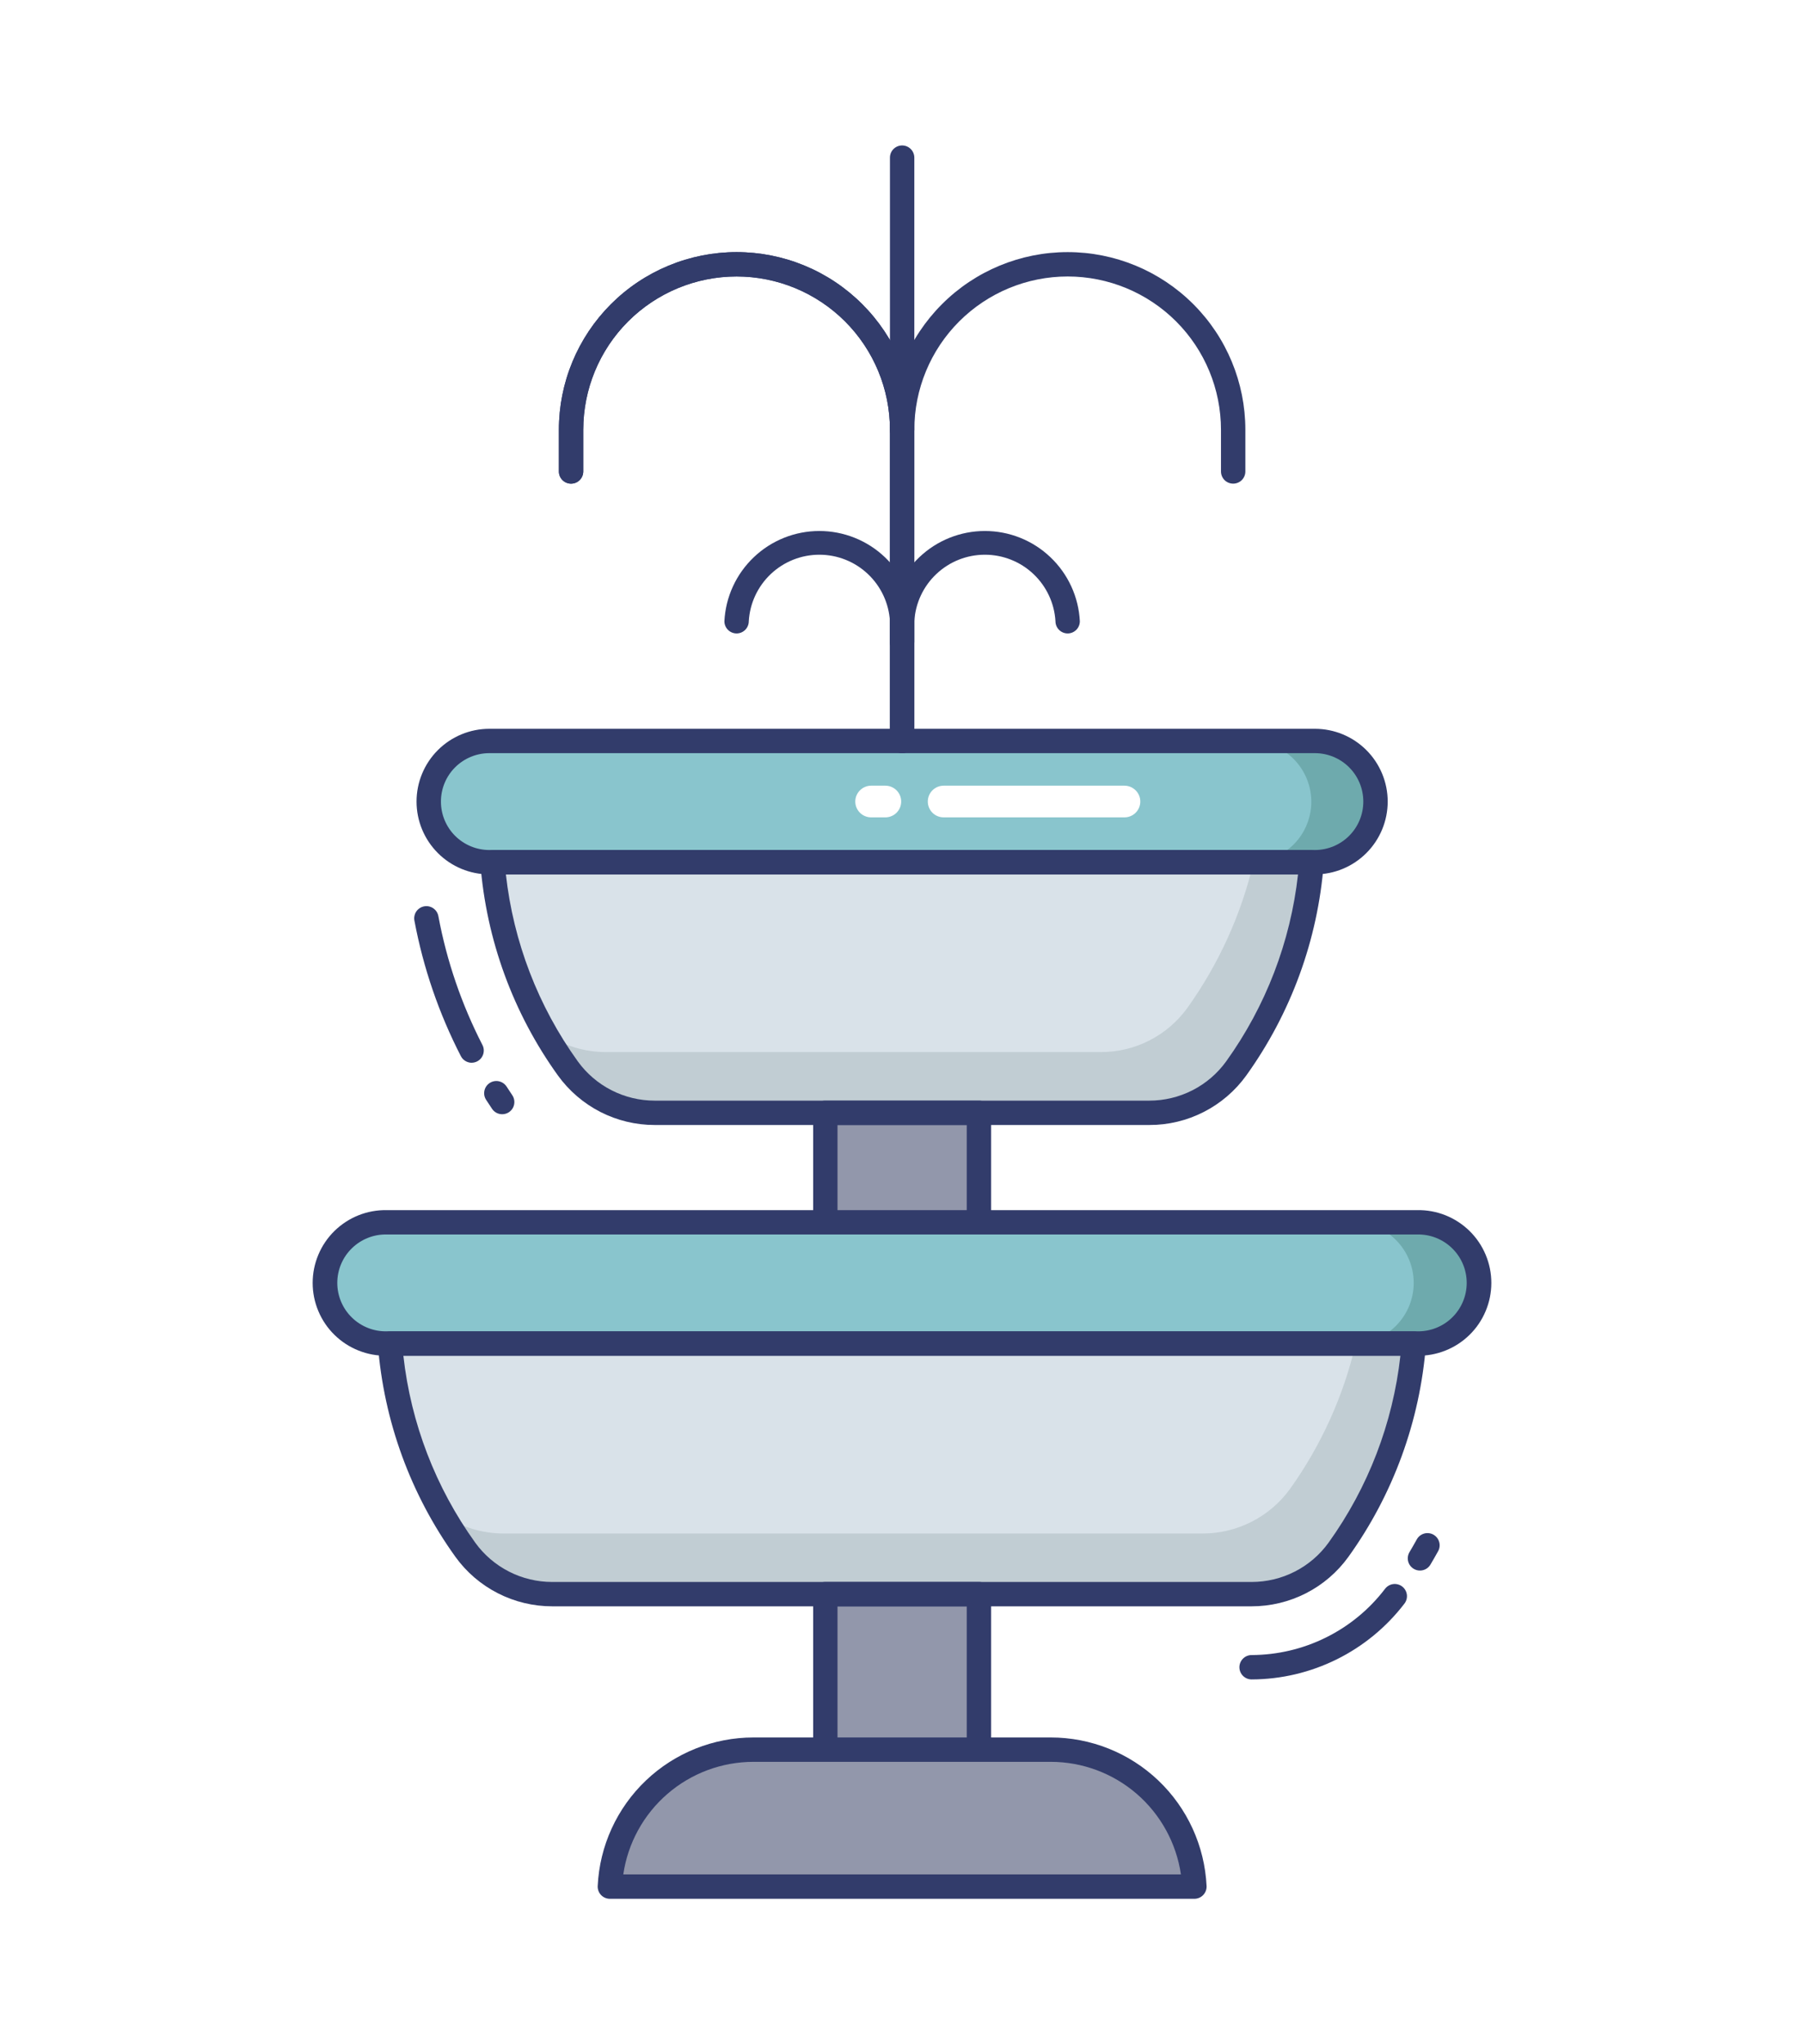 <svg width="60" height="68" viewBox="0 0 60 68" fill="none" xmlns="http://www.w3.org/2000/svg">
<g filter="url(#filter0_d)">
<path d="M43.733 20.648H16.275C15.162 20.648 14.26 21.55 14.26 22.664V22.664C14.26 23.778 15.162 24.68 16.275 24.68H43.733C44.847 24.68 45.749 23.778 45.749 22.664V22.664C45.749 21.55 44.847 20.648 43.733 20.648Z" fill="#89C5CD"/>
<path d="M41.116 31.541C42.565 29.528 43.431 27.156 43.622 24.684H16.378C16.568 27.156 17.435 29.528 18.884 31.54C19.214 31.997 19.648 32.37 20.15 32.627C20.652 32.884 21.209 33.017 21.773 33.016H38.226C38.791 33.017 39.347 32.884 39.85 32.627C40.352 32.371 40.786 31.998 41.116 31.541Z" fill="#D9E2E9"/>
<path d="M44.518 47.549C45.965 45.537 46.831 43.166 47.021 40.695H12.973C13.163 43.167 14.03 45.539 15.478 47.551C15.808 48.008 16.242 48.381 16.745 48.638C17.247 48.895 17.803 49.028 18.367 49.027H41.63C42.194 49.028 42.75 48.894 43.252 48.637C43.755 48.38 44.189 48.007 44.518 47.549Z" fill="#D9E2E9"/>
<path d="M43.622 24.681C43.431 27.154 42.564 29.527 41.116 31.541C40.787 31.999 40.354 32.372 39.852 32.628C39.35 32.885 38.794 33.018 38.23 33.016H21.778C21.213 33.017 20.657 32.884 20.153 32.627C19.65 32.37 19.215 31.998 18.884 31.541C18.613 31.17 18.367 30.783 18.146 30.381C18.739 30.783 19.44 30.997 20.157 30.997H36.608C37.172 30.999 37.728 30.866 38.23 30.609C38.732 30.353 39.166 29.98 39.495 29.522C40.535 28.066 41.281 26.422 41.692 24.681H43.622Z" fill="#C1CDD3"/>
<path d="M47.019 40.695C46.829 43.164 45.966 45.534 44.522 47.546C44.191 48.005 43.756 48.379 43.253 48.636C42.75 48.895 42.193 49.029 41.627 49.03H18.365C17.801 49.03 17.246 48.896 16.744 48.64C16.242 48.383 15.808 48.011 15.478 47.554C15.21 47.191 14.969 46.809 14.757 46.411C15.347 46.799 16.037 47.008 16.743 47.011H40.005C40.57 47.01 41.126 46.876 41.629 46.62C42.132 46.363 42.568 45.992 42.9 45.535C43.941 44.081 44.685 42.437 45.089 40.695H47.019Z" fill="#C1CDD3"/>
<path d="M27.449 36.659V33.017H32.558V36.659" fill="#9297AB"/>
<path d="M32.558 37.064C32.451 37.064 32.347 37.021 32.271 36.945C32.195 36.869 32.153 36.766 32.153 36.659V33.423H27.855V36.659C27.855 36.767 27.813 36.87 27.737 36.946C27.661 37.022 27.558 37.065 27.45 37.065C27.343 37.065 27.239 37.022 27.163 36.946C27.087 36.87 27.045 36.767 27.045 36.659V33.017C27.045 32.91 27.087 32.807 27.163 32.731C27.239 32.654 27.343 32.612 27.45 32.612H32.558C32.666 32.612 32.769 32.654 32.845 32.731C32.921 32.807 32.964 32.91 32.964 33.017V36.659C32.963 36.767 32.92 36.87 32.844 36.946C32.769 37.021 32.666 37.064 32.558 37.064Z" fill="#323C6B"/>
<path d="M27.449 54.2V49.027H32.558V54.2" fill="#9297AB"/>
<path d="M32.558 54.606C32.451 54.606 32.347 54.563 32.271 54.487C32.195 54.411 32.153 54.308 32.153 54.2V49.433H27.855V54.2C27.855 54.308 27.813 54.411 27.737 54.487C27.661 54.563 27.558 54.606 27.45 54.606C27.343 54.606 27.239 54.563 27.163 54.487C27.087 54.411 27.045 54.308 27.045 54.2V49.028C27.045 48.92 27.087 48.817 27.163 48.741C27.239 48.665 27.343 48.622 27.45 48.622H32.558C32.666 48.622 32.769 48.665 32.845 48.741C32.921 48.817 32.964 48.92 32.964 49.028V54.2C32.964 54.308 32.921 54.411 32.845 54.487C32.769 54.563 32.666 54.606 32.558 54.606Z" fill="#323C6B"/>
<path d="M39.722 58.756C39.664 57.529 39.135 56.371 38.246 55.522C37.357 54.674 36.175 54.201 34.946 54.2H25.062C23.833 54.2 22.651 54.673 21.761 55.522C20.872 56.37 20.343 57.528 20.284 58.756H39.722Z" fill="#9297AB"/>
<path d="M39.722 59.162H20.284C20.229 59.162 20.175 59.151 20.124 59.129C20.074 59.108 20.028 59.076 19.99 59.036C19.952 58.996 19.923 58.949 19.904 58.898C19.885 58.846 19.876 58.792 19.879 58.737C19.942 57.405 20.516 56.148 21.481 55.228C22.446 54.308 23.729 53.795 25.062 53.795H34.946C36.279 53.795 37.562 54.308 38.527 55.228C39.492 56.148 40.066 57.405 40.13 58.737C40.132 58.792 40.124 58.846 40.105 58.898C40.085 58.949 40.056 58.996 40.018 59.036C39.98 59.076 39.934 59.108 39.884 59.129C39.833 59.151 39.779 59.162 39.724 59.162H39.722ZM20.73 58.351H39.277C39.124 57.311 38.603 56.36 37.808 55.672C37.013 54.985 35.997 54.606 34.946 54.606H25.062C24.011 54.606 22.994 54.984 22.199 55.672C21.404 56.359 20.882 57.31 20.73 58.351Z" fill="#323C6B"/>
<path d="M30.004 21.053C29.896 21.053 29.793 21.011 29.717 20.935C29.641 20.859 29.599 20.756 29.599 20.648V10.297C29.599 8.945 29.061 7.647 28.105 6.691C27.148 5.735 25.851 5.197 24.499 5.197C23.146 5.197 21.849 5.735 20.892 6.691C19.936 7.647 19.399 8.945 19.399 10.297V11.684C19.399 11.791 19.356 11.894 19.28 11.97C19.204 12.046 19.101 12.089 18.993 12.089C18.886 12.089 18.783 12.046 18.707 11.97C18.631 11.894 18.588 11.791 18.588 11.684V10.297C18.588 9.521 18.741 8.752 19.038 8.035C19.335 7.318 19.77 6.667 20.319 6.118C20.868 5.569 21.52 5.133 22.237 4.836C22.954 4.539 23.722 4.386 24.499 4.386C25.275 4.386 26.044 4.539 26.761 4.836C27.478 5.133 28.129 5.569 28.678 6.118C29.227 6.667 29.663 7.318 29.959 8.035C30.257 8.752 30.41 9.521 30.41 10.297V20.648C30.41 20.756 30.367 20.859 30.291 20.935C30.215 21.011 30.112 21.053 30.004 21.053Z" fill="#323C6B"/>
<path d="M30.004 21.053C29.897 21.053 29.794 21.011 29.718 20.935C29.641 20.859 29.599 20.756 29.599 20.648V1.244C29.599 1.136 29.641 1.033 29.718 0.957C29.794 0.881 29.897 0.838 30.004 0.838C30.112 0.838 30.215 0.881 30.291 0.957C30.367 1.033 30.41 1.136 30.41 1.244V20.648C30.41 20.756 30.367 20.859 30.291 20.935C30.215 21.011 30.112 21.053 30.004 21.053Z" fill="#323C6B"/>
<path d="M18.993 12.088C18.886 12.088 18.783 12.046 18.707 11.97C18.631 11.894 18.588 11.79 18.588 11.683V10.297C18.588 9.521 18.741 8.752 19.038 8.035C19.335 7.318 19.77 6.667 20.319 6.118C20.868 5.569 21.52 5.133 22.237 4.836C22.954 4.539 23.722 4.386 24.499 4.386C25.275 4.386 26.044 4.539 26.761 4.836C27.478 5.133 28.129 5.569 28.678 6.118C29.227 6.667 29.663 7.318 29.959 8.035C30.257 8.752 30.41 9.521 30.41 10.297C30.41 10.405 30.367 10.508 30.291 10.584C30.215 10.66 30.112 10.703 30.004 10.703C29.896 10.703 29.793 10.66 29.717 10.584C29.641 10.508 29.599 10.405 29.599 10.297C29.599 8.945 29.061 7.647 28.105 6.691C27.148 5.735 25.851 5.197 24.499 5.197C23.146 5.197 21.849 5.735 20.892 6.691C19.936 7.647 19.399 8.945 19.399 10.297V11.684C19.398 11.791 19.356 11.894 19.28 11.97C19.204 12.046 19.101 12.088 18.993 12.088Z" fill="#323C6B"/>
<path d="M30.004 17.764C29.896 17.764 29.793 17.721 29.717 17.645C29.641 17.569 29.599 17.466 29.599 17.359V16.665C29.563 16.067 29.301 15.504 28.864 15.093C28.428 14.681 27.851 14.452 27.251 14.452C26.652 14.452 26.075 14.681 25.638 15.093C25.202 15.504 24.939 16.067 24.904 16.665C24.904 16.773 24.861 16.876 24.785 16.952C24.709 17.028 24.606 17.071 24.499 17.071C24.391 17.071 24.288 17.028 24.212 16.952C24.136 16.876 24.093 16.773 24.093 16.665C24.134 15.855 24.485 15.092 25.073 14.534C25.66 13.975 26.44 13.663 27.251 13.663C28.062 13.663 28.842 13.975 29.43 14.534C30.018 15.092 30.368 15.855 30.409 16.665V17.359C30.409 17.466 30.367 17.569 30.291 17.645C30.215 17.721 30.112 17.764 30.004 17.764Z" fill="#323C6B"/>
<path d="M41.015 12.088C40.907 12.088 40.804 12.046 40.728 11.97C40.652 11.894 40.609 11.79 40.609 11.683V10.297C40.609 8.945 40.072 7.647 39.116 6.691C38.159 5.735 36.862 5.197 35.51 5.197C34.157 5.197 32.86 5.735 31.903 6.691C30.947 7.647 30.41 8.945 30.41 10.297C30.41 10.405 30.367 10.508 30.291 10.584C30.215 10.66 30.112 10.703 30.004 10.703C29.897 10.703 29.794 10.66 29.718 10.584C29.641 10.508 29.599 10.405 29.599 10.297C29.599 8.73 30.221 7.226 31.33 6.118C32.438 5.009 33.942 4.386 35.51 4.386C37.077 4.386 38.581 5.009 39.689 6.118C40.798 7.226 41.42 8.73 41.42 10.297V11.684C41.42 11.791 41.377 11.894 41.301 11.97C41.225 12.046 41.122 12.088 41.015 12.088Z" fill="#323C6B"/>
<path d="M30.004 17.764C29.897 17.764 29.794 17.721 29.718 17.645C29.641 17.569 29.599 17.466 29.599 17.359V16.665C29.64 15.855 29.99 15.092 30.578 14.534C31.166 13.975 31.946 13.663 32.757 13.663C33.568 13.663 34.348 13.975 34.935 14.534C35.523 15.092 35.874 15.855 35.915 16.665C35.915 16.773 35.872 16.876 35.796 16.952C35.72 17.028 35.617 17.071 35.51 17.071C35.402 17.071 35.299 17.028 35.223 16.952C35.147 16.876 35.104 16.773 35.104 16.665C35.069 16.067 34.806 15.504 34.37 15.093C33.934 14.681 33.356 14.452 32.757 14.452C32.157 14.452 31.58 14.681 31.144 15.093C30.707 15.504 30.445 16.067 30.41 16.665V17.359C30.41 17.466 30.367 17.569 30.291 17.645C30.215 17.721 30.112 17.764 30.004 17.764Z" fill="#323C6B"/>
<path d="M16.703 33.064C16.636 33.064 16.571 33.048 16.512 33.017C16.454 32.986 16.403 32.94 16.366 32.885L16.168 32.585C16.139 32.54 16.119 32.49 16.109 32.438C16.1 32.385 16.101 32.331 16.112 32.279C16.134 32.174 16.198 32.082 16.288 32.024C16.378 31.966 16.488 31.945 16.593 31.968C16.698 31.991 16.79 32.054 16.849 32.144L17.038 32.431C17.08 32.492 17.103 32.563 17.107 32.637C17.111 32.71 17.095 32.783 17.061 32.849C17.026 32.913 16.975 32.968 16.912 33.006C16.849 33.044 16.776 33.064 16.703 33.064Z" fill="#323C6B"/>
<path d="M15.688 31.352C15.614 31.352 15.541 31.331 15.477 31.292C15.413 31.253 15.362 31.198 15.328 31.131C14.598 29.713 14.078 28.196 13.784 26.628C13.773 26.575 13.773 26.521 13.784 26.468C13.794 26.416 13.815 26.365 13.845 26.321C13.875 26.276 13.914 26.238 13.959 26.209C14.004 26.179 14.054 26.159 14.107 26.149C14.16 26.139 14.214 26.14 14.267 26.151C14.319 26.163 14.369 26.184 14.413 26.215C14.457 26.246 14.495 26.285 14.524 26.331C14.552 26.376 14.572 26.427 14.581 26.48C14.859 27.97 15.353 29.412 16.046 30.761C16.078 30.822 16.093 30.891 16.09 30.96C16.088 31.03 16.067 31.097 16.031 31.157C15.995 31.216 15.944 31.265 15.884 31.299C15.823 31.333 15.755 31.351 15.686 31.351L15.688 31.352Z" fill="#323C6B"/>
<path d="M47.227 48.243C47.155 48.243 47.085 48.224 47.023 48.188C46.961 48.152 46.91 48.1 46.874 48.038C46.839 47.976 46.821 47.905 46.822 47.834C46.822 47.762 46.842 47.692 46.879 47.63C46.96 47.494 47.039 47.356 47.116 47.217C47.141 47.169 47.175 47.126 47.217 47.091C47.259 47.057 47.307 47.031 47.359 47.015C47.411 46.999 47.466 46.994 47.52 47C47.574 47.006 47.626 47.022 47.673 47.048C47.721 47.075 47.762 47.11 47.796 47.153C47.829 47.196 47.854 47.245 47.868 47.297C47.882 47.35 47.886 47.404 47.878 47.458C47.871 47.512 47.853 47.564 47.825 47.61C47.744 47.756 47.661 47.901 47.575 48.046C47.539 48.106 47.488 48.156 47.427 48.191C47.366 48.225 47.297 48.243 47.227 48.243Z" fill="#323C6B"/>
<path d="M41.628 51.865C41.52 51.865 41.417 51.822 41.341 51.746C41.265 51.67 41.222 51.567 41.222 51.459C41.222 51.352 41.265 51.249 41.341 51.173C41.417 51.097 41.52 51.054 41.628 51.054C42.485 51.051 43.331 50.852 44.099 50.471C44.868 50.091 45.539 49.539 46.06 48.858C46.092 48.815 46.132 48.777 46.179 48.749C46.225 48.721 46.276 48.702 46.33 48.694C46.383 48.686 46.438 48.689 46.49 48.703C46.543 48.716 46.592 48.74 46.635 48.773C46.678 48.806 46.714 48.847 46.741 48.894C46.768 48.941 46.785 48.993 46.792 49.047C46.798 49.1 46.794 49.155 46.779 49.207C46.764 49.259 46.739 49.308 46.705 49.35C46.107 50.129 45.339 50.761 44.459 51.197C43.579 51.633 42.61 51.862 41.628 51.865Z" fill="#323C6B"/>
<path d="M47.136 36.659H12.865C11.752 36.659 10.85 37.562 10.85 38.675V38.676C10.85 39.789 11.752 40.691 12.865 40.691H47.136C48.249 40.691 49.151 39.789 49.151 38.676V38.675C49.151 37.562 48.249 36.659 47.136 36.659Z" fill="#89C5CD"/>
<path d="M45.746 22.662C45.747 22.927 45.695 23.189 45.595 23.434C45.494 23.679 45.346 23.901 45.159 24.089C44.973 24.276 44.751 24.425 44.506 24.527C44.262 24.628 44 24.681 43.735 24.681H41.603C41.867 24.681 42.129 24.628 42.374 24.527C42.618 24.425 42.84 24.276 43.027 24.089C43.214 23.901 43.362 23.679 43.462 23.434C43.563 23.189 43.614 22.927 43.614 22.662C43.611 22.13 43.398 21.62 43.022 21.243C42.645 20.867 42.135 20.654 41.603 20.651H43.735C43.999 20.652 44.26 20.704 44.504 20.806C44.747 20.907 44.968 21.056 45.154 21.243C45.343 21.428 45.492 21.649 45.594 21.893C45.695 22.137 45.747 22.398 45.746 22.662Z" fill="#6EAAAD"/>
<path d="M49.151 38.676C49.151 38.941 49.099 39.203 48.998 39.448C48.896 39.693 48.748 39.916 48.56 40.103C48.373 40.291 48.15 40.439 47.905 40.541C47.66 40.642 47.398 40.695 47.132 40.695H45C45.535 40.695 46.049 40.482 46.428 40.103C46.806 39.725 47.019 39.211 47.019 38.676C47.019 38.14 46.806 37.627 46.428 37.248C46.049 36.869 45.535 36.657 45 36.657H47.132C47.668 36.657 48.181 36.87 48.559 37.248C48.938 37.627 49.151 38.14 49.151 38.676Z" fill="#6EAAAD"/>
<path d="M38.227 33.422H21.776C21.147 33.423 20.528 33.274 19.968 32.988C19.409 32.701 18.925 32.286 18.557 31.776C17.067 29.704 16.174 27.261 15.976 24.716C15.972 24.66 15.979 24.604 15.998 24.551C16.016 24.499 16.046 24.45 16.084 24.409C16.122 24.368 16.168 24.336 16.219 24.313C16.27 24.291 16.326 24.28 16.382 24.28H43.622C43.678 24.28 43.733 24.291 43.784 24.313C43.836 24.336 43.882 24.368 43.92 24.409C43.958 24.45 43.987 24.499 44.005 24.551C44.024 24.604 44.031 24.66 44.027 24.716C43.83 27.261 42.938 29.702 41.45 31.776C41.082 32.286 40.598 32.702 40.037 32.988C39.477 33.275 38.856 33.424 38.227 33.422ZM16.826 25.09C17.076 27.332 17.899 29.472 19.216 31.304C19.509 31.709 19.893 32.039 20.338 32.266C20.784 32.494 21.276 32.612 21.776 32.612H38.227C38.726 32.612 39.218 32.493 39.663 32.266C40.108 32.038 40.492 31.708 40.784 31.303C42.099 29.471 42.921 27.331 43.171 25.09H16.826Z" fill="#323C6B"/>
<path d="M41.628 49.433H18.366C17.737 49.433 17.117 49.284 16.558 48.998C15.998 48.712 15.514 48.297 15.147 47.787C13.657 45.714 12.765 43.272 12.568 40.726C12.563 40.67 12.571 40.614 12.589 40.562C12.607 40.509 12.637 40.46 12.675 40.419C12.713 40.379 12.759 40.346 12.81 40.324C12.862 40.301 12.917 40.29 12.973 40.29H47.02C47.076 40.29 47.132 40.301 47.183 40.324C47.234 40.346 47.281 40.379 47.319 40.419C47.357 40.46 47.386 40.509 47.404 40.562C47.423 40.614 47.43 40.67 47.426 40.726C47.228 43.27 46.337 45.712 44.849 47.785C44.481 48.296 43.998 48.711 43.437 48.998C42.877 49.284 42.257 49.433 41.628 49.433ZM13.416 41.101C13.666 43.343 14.489 45.483 15.806 47.315C16.098 47.72 16.483 48.05 16.928 48.277C17.373 48.505 17.866 48.623 18.366 48.623H41.628C42.128 48.623 42.621 48.505 43.066 48.277C43.512 48.05 43.897 47.719 44.189 47.313C45.504 45.481 46.326 43.342 46.576 41.101H13.416Z" fill="#323C6B"/>
<path d="M43.733 25.086H16.275C15.633 25.086 15.017 24.831 14.563 24.376C14.109 23.922 13.854 23.306 13.854 22.664C13.854 22.022 14.109 21.406 14.563 20.952C15.017 20.498 15.633 20.243 16.275 20.243H43.733C44.375 20.243 44.991 20.498 45.445 20.952C45.899 21.406 46.154 22.022 46.154 22.664C46.154 23.306 45.899 23.922 45.445 24.376C44.991 24.831 44.375 25.086 43.733 25.086ZM16.275 21.053C15.848 21.053 15.439 21.223 15.136 21.525C14.834 21.827 14.665 22.237 14.665 22.664C14.665 23.091 14.834 23.501 15.136 23.803C15.439 24.105 15.848 24.275 16.275 24.275H43.733C44.16 24.275 44.57 24.105 44.872 23.803C45.174 23.501 45.343 23.091 45.343 22.664C45.343 22.237 45.174 21.827 44.872 21.525C44.57 21.223 44.16 21.053 43.733 21.053H16.275Z" fill="#323C6B"/>
<path d="M47.135 41.097H12.865C12.543 41.103 12.224 41.044 11.925 40.925C11.626 40.806 11.354 40.629 11.124 40.403C10.894 40.178 10.712 39.909 10.588 39.612C10.463 39.316 10.399 38.997 10.399 38.675C10.399 38.353 10.463 38.035 10.588 37.738C10.712 37.441 10.894 37.173 11.124 36.947C11.354 36.722 11.626 36.544 11.925 36.425C12.224 36.306 12.543 36.248 12.865 36.254H47.135C47.457 36.248 47.776 36.306 48.075 36.425C48.374 36.544 48.646 36.722 48.876 36.947C49.106 37.173 49.288 37.441 49.412 37.738C49.537 38.035 49.601 38.353 49.601 38.675C49.601 38.997 49.537 39.316 49.412 39.612C49.288 39.909 49.106 40.178 48.876 40.403C48.646 40.629 48.374 40.806 48.075 40.925C47.776 41.044 47.457 41.103 47.135 41.097ZM12.865 37.064C12.651 37.059 12.437 37.097 12.238 37.176C12.038 37.255 11.856 37.373 11.703 37.523C11.549 37.673 11.427 37.852 11.344 38.05C11.261 38.247 11.218 38.46 11.218 38.675C11.218 38.889 11.261 39.102 11.344 39.299C11.427 39.497 11.549 39.676 11.703 39.826C11.856 39.977 12.038 40.094 12.238 40.173C12.437 40.252 12.651 40.29 12.865 40.285H47.135C47.349 40.29 47.563 40.252 47.762 40.173C47.962 40.094 48.144 39.977 48.297 39.826C48.451 39.676 48.573 39.497 48.656 39.299C48.739 39.102 48.782 38.889 48.782 38.675C48.782 38.46 48.739 38.247 48.656 38.05C48.573 37.852 48.451 37.673 48.297 37.523C48.144 37.373 47.962 37.255 47.762 37.176C47.563 37.097 47.349 37.059 47.135 37.064H12.865Z" fill="#323C6B"/>
<path d="M29.446 23.189H28.974C28.834 23.189 28.7 23.134 28.601 23.035C28.502 22.936 28.446 22.802 28.446 22.662C28.446 22.523 28.502 22.389 28.601 22.29C28.7 22.191 28.834 22.135 28.974 22.135H29.446C29.586 22.135 29.72 22.191 29.819 22.29C29.918 22.389 29.973 22.523 29.973 22.662C29.973 22.802 29.918 22.936 29.819 23.035C29.72 23.134 29.586 23.189 29.446 23.189Z" fill="white"/>
<path d="M37.399 23.189H31.385C31.245 23.189 31.111 23.134 31.012 23.035C30.913 22.936 30.858 22.802 30.858 22.662C30.858 22.523 30.913 22.389 31.012 22.29C31.111 22.191 31.245 22.135 31.385 22.135H37.399C37.538 22.135 37.672 22.191 37.771 22.29C37.87 22.389 37.926 22.523 37.926 22.662C37.926 22.802 37.87 22.936 37.771 23.035C37.672 23.134 37.538 23.189 37.399 23.189Z" fill="white"/>
</g>
<defs>
<filter id="filter0_d" x="-4" y="0" width="68" height="68" filterUnits="userSpaceOnUse" color-interpolation-filters="sRGB">
<feFlood flood-opacity="0" result="BackgroundImageFix"/>
<feColorMatrix in="SourceAlpha" type="matrix" values="0 0 0 0 0 0 0 0 0 0 0 0 0 0 0 0 0 0 127 0"/>
<feOffset dy="4"/>
<feGaussianBlur stdDeviation="2"/>
<feColorMatrix type="matrix" values="0 0 0 0 0 0 0 0 0 0 0 0 0 0 0 0 0 0 0.25 0"/>
<feBlend mode="normal" in2="BackgroundImageFix" result="effect1_dropShadow"/>
<feBlend mode="normal" in="SourceGraphic" in2="effect1_dropShadow" result="shape"/>
</filter>
</defs>
</svg>
